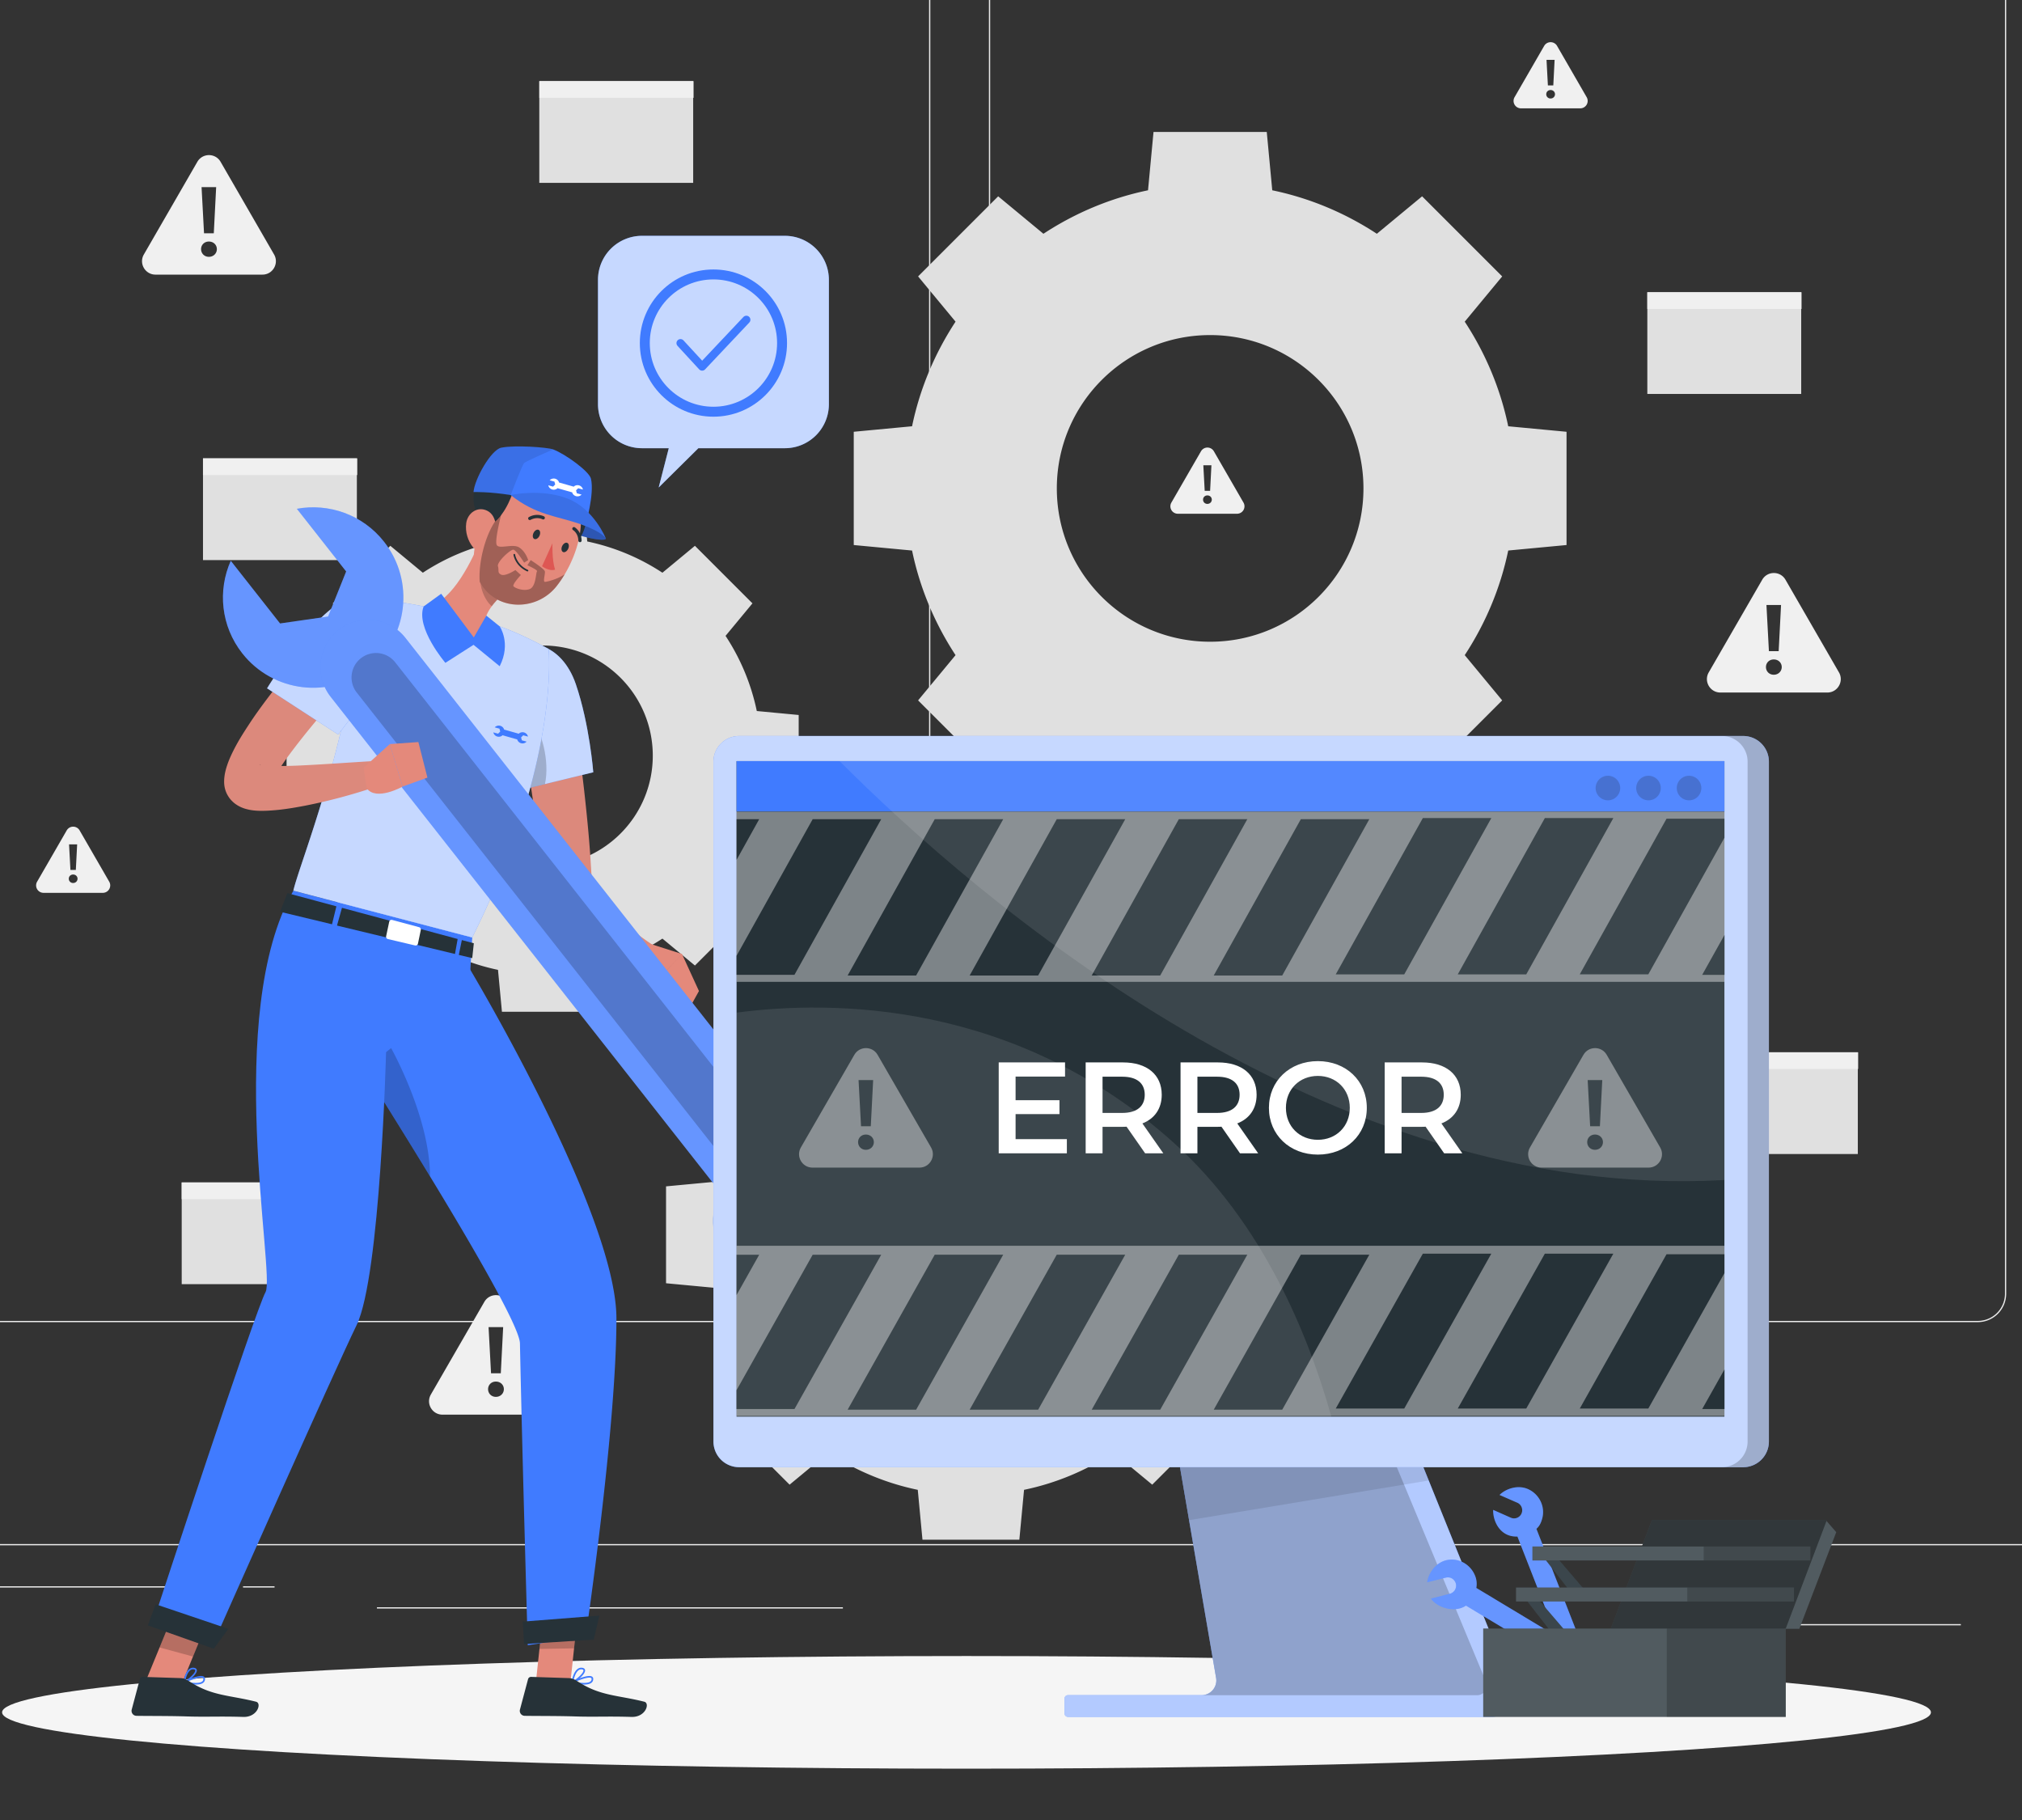 <svg xmlns="http://www.w3.org/2000/svg" xmlns:xlink="http://www.w3.org/1999/xlink" xml:space="preserve" width="500" height="450" viewBox="0 0 500 450">
  <rect x="0" y="0" width="500" height="450" fill="#333333" stroke="none"/>
  <defs>
    <path id="a" fill="#263238" fill-rule="nonzero" stroke="none" stroke-dasharray="none" stroke-dashoffset="0" stroke-linecap="butt" stroke-linejoin="miter" stroke-miterlimit="4" stroke-width="1" d="M-1.87 15.71h-13.77L1.87-15.71h13.77z" opacity="1" vector-effect="non-scaling-stroke"/>
    <path id="b" fill="#263238" fill-rule="nonzero" stroke="none" stroke-dasharray="none" stroke-dashoffset="0" stroke-linecap="butt" stroke-linejoin="miter" stroke-miterlimit="4" stroke-width="1" d="M-1.87 15.58h-13.77L1.87-15.58h13.77z" opacity="1" vector-effect="non-scaling-stroke"/>
    <path id="c" fill="#263238" fill-rule="nonzero" stroke="none" stroke-dasharray="none" stroke-dashoffset="0" stroke-linecap="butt" stroke-linejoin="miter" stroke-miterlimit="4" stroke-width="1" d="M-1.87 15.57h-13.77L1.87-15.57h13.77z" opacity="1" vector-effect="non-scaling-stroke"/>
    <path id="d" fill="#263238" fill-rule="nonzero" stroke="none" stroke-dasharray="none" stroke-dashoffset="0" stroke-linecap="butt" stroke-linejoin="miter" stroke-miterlimit="4" stroke-width="1" d="M-5.53-5.23 2.61 5.23l2.92-.44-8.59-10.02z" opacity="1" vector-effect="non-scaling-stroke"/>
    <path id="e" fill="#fff" fill-rule="nonzero" stroke="none" stroke-dasharray="none" stroke-dashoffset="0" stroke-linecap="butt" stroke-linejoin="miter" stroke-miterlimit="4" stroke-width="1" d="M-5.53-5.23 2.61 5.23l2.92-.44-8.59-10.02z" opacity=".1" vector-effect="non-scaling-stroke"/>
  </defs>
  <rect width="100%" height="100%" fill="transparent"/>
  <rect width="500" height=".25" x="-250" y="-.125" fill="#ebebeb" stroke="none" rx="0" ry="0" transform="matrix(1.23 0 0 1.23 239 381.922)" vector-effect="non-scaling-stroke"/>
  <rect width="33.122" height=".25" x="-16.561" y="-.125" fill="#ebebeb" stroke="none" rx="0" ry="0" transform="matrix(1.23 0 0 1.23 464.508 401.713)" vector-effect="non-scaling-stroke"/>
  <rect width="8.693" height=".25" x="-4.346" y="-.125" fill="#ebebeb" stroke="none" rx="0" ry="0" transform="matrix(1.23 0 0 1.23 333.55 405.058)" vector-effect="non-scaling-stroke"/>
  <rect width="19.192" height=".25" x="-9.596" y="-.125" fill="#ebebeb" stroke="none" rx="0" ry="0" transform="matrix(1.23 0 0 1.23 431.101 390.298)" vector-effect="non-scaling-stroke"/>
  <rect width="43.193" height=".25" x="-21.596" y="-.125" fill="#ebebeb" stroke="none" rx="0" ry="0" transform="matrix(1.23 0 0 1.23 22.594 392.365)" vector-effect="non-scaling-stroke"/>
  <rect width="6.333" height=".25" x="-3.167" y="-.125" fill="#ebebeb" stroke="none" rx="0" ry="0" transform="matrix(1.23 0 0 1.23 63.996 392.365)" vector-effect="non-scaling-stroke"/>
  <rect width="93.676" height=".25" x="-46.838" y="-.125" fill="#ebebeb" stroke="none" rx="0" ry="0" transform="matrix(1.23 0 0 1.23 150.821 397.555)" vector-effect="non-scaling-stroke"/>
  <path fill="#ebebeb" stroke="none" d="M223.027 326.904H-14.485a7.03 7.03 0 0 1-7.02-7.02V-13.979a7.03 7.03 0 0 1 7.02-7.02h237.512a7.03 7.03 0 0 1 7.02 7.02v333.861a7.03 7.03 0 0 1-7.02 7.021zM-14.485-20.69a6.72 6.72 0 0 0-6.713 6.713v333.862a6.72 6.72 0 0 0 6.713 6.713h237.512a6.72 6.72 0 0 0 6.712-6.713V-13.978a6.72 6.72 0 0 0-6.712-6.713H-14.485zm503.556 347.594h-237.51a7.028 7.028 0 0 1-7.02-7.02V-13.979a7.03 7.03 0 0 1 7.02-7.02h237.51a7.028 7.028 0 0 1 7.021 7.02v333.861a7.028 7.028 0 0 1-7.02 7.021zM251.561-20.69a6.72 6.72 0 0 0-6.712 6.713v333.862a6.72 6.72 0 0 0 6.712 6.713h237.51a6.72 6.72 0 0 0 6.714-6.713V-13.978a6.72 6.72 0 0 0-6.714-6.713h-237.51z" vector-effect="non-scaling-stroke"/>
  <path fill="#e0e0e0" stroke="none" d="M211.116 106.759v28.002l14.42 1.36c1.945 9.385 5.666 18.112 10.753 25.865l-9.262 11.187 19.802 19.803 11.188-9.263c7.751 5.088 16.48 8.809 25.866 10.755l1.358 14.419h28.003l1.36-14.42c9.385-1.948 18.115-5.666 25.865-10.754l11.188 9.263 19.803-19.803-9.262-11.188c5.087-7.752 8.807-16.479 10.754-25.865l14.42-1.359v-28.002l-14.42-1.36c-1.947-9.387-5.667-18.115-10.754-25.866l9.262-11.188-19.803-19.803-11.188 9.26c-7.75-5.084-16.48-8.805-25.866-10.752l-1.359-14.42h-28.003l-1.358 14.42c-9.386 1.946-18.115 5.666-25.866 10.752l-11.188-9.26-19.802 19.803 9.262 11.187c-5.087 7.751-8.808 16.48-10.754 25.866l-14.42 1.36zm88.127-23.91c20.938 0 37.911 16.973 37.911 37.91 0 20.938-16.973 37.91-37.911 37.91-20.937 0-37.911-16.973-37.911-37.91.001-20.937 16.974-37.91 37.91-37.91zM163.804 232.072l8.038 6.657 14.227-14.228-6.654-8.039a53.749 53.749 0 0 0 7.726-18.585l10.36-.975v-20.12l-10.36-.977a53.725 53.725 0 0 0-7.727-18.584l6.654-8.04-14.227-14.228-8.038 6.654a53.842 53.842 0 0 0-18.587-7.727l-.975-10.36-20.122.002-.974 10.358c-6.745 1.399-13.017 4.074-18.586 7.727l-8.039-6.654-14.227 14.228 6.656 8.04a53.731 53.731 0 0 0-7.728 18.584l-10.358.976v20.12l10.358.976a53.763 53.763 0 0 0 7.728 18.586l-6.656 8.038 14.227 14.228 8.039-6.657a53.776 53.776 0 0 0 18.586 7.729l.974 10.359h20.122l.975-10.362c6.747-1.397 13.017-4.071 18.588-7.726zm-56.86-45.232c0-15.042 12.194-27.237 27.238-27.237 15.042 0 27.238 12.195 27.238 27.237 0 15.043-12.195 27.239-27.238 27.239-15.044 0-27.238-12.196-27.238-27.239zm146.282 181.524c8.03-1.664 15.496-4.849 22.128-9.2l9.57 7.923 16.939-16.938-7.924-9.573c4.352-6.629 7.535-14.095 9.2-22.126l12.334-1.16v-23.956l-12.335-1.161c-1.664-8.031-4.848-15.496-9.199-22.127l7.924-9.57-16.94-16.938-9.57 7.922c-6.631-4.35-14.096-7.534-22.127-9.2l-1.16-12.334h-23.958l-1.16 12.335c-8.03 1.665-15.495 4.848-22.126 9.199l-9.57-7.922-16.94 16.938 7.921 9.57c-4.35 6.631-7.533 14.096-9.198 22.127l-12.334 1.16v23.956l12.334 1.161c1.665 8.031 4.847 15.497 9.198 22.128l-7.921 9.57 16.94 16.94 9.57-7.923c6.63 4.35 14.096 7.535 22.125 9.199l1.161 12.334h23.957l1.161-12.334zm-45.568-63.054c0-17.908 14.52-32.429 32.43-32.429s32.43 14.52 32.43 32.43-14.52 32.428-32.43 32.428-32.43-14.517-32.43-32.429z" vector-effect="non-scaling-stroke"/>
  <path fill="#f0f0f0" stroke="none" d="M425.409 171.23h26.454c2.556 0 4.152-2.767 2.875-4.981l-13.226-22.91c-1.278-2.213-4.472-2.213-5.75 0l-13.226 22.91c-1.28 2.214.318 4.98 2.873 4.98zm15.007-21.639-.585 11.413h-2.414l-.61-11.413h3.61zm-3.73 15.338c0-1.048.804-1.878 1.926-1.878 1.146 0 1.975.83 1.975 1.878s-.829 1.903-1.975 1.903c-1.122 0-1.926-.855-1.926-1.903zM38.446 67.9H64.9c2.556 0 4.152-2.766 2.875-4.98L54.55 40.01c-1.278-2.212-4.472-2.212-5.75 0L35.572 62.922c-1.278 2.212.318 4.979 2.874 4.979zm15.006-21.638-.585 11.414h-2.414l-.61-11.414h3.609zm-3.73 15.339c0-1.048.805-1.879 1.927-1.879 1.146 0 1.975.83 1.975 1.879 0 1.048-.829 1.901-1.975 1.901-1.123 0-1.926-.853-1.926-1.901zm59.694 288.176h26.453c2.556 0 4.153-2.766 2.876-4.98l-13.226-22.91c-1.278-2.213-4.472-2.213-5.75 0l-13.226 22.91c-1.28 2.214.317 4.98 2.873 4.98zm15.006-21.64-.586 11.414h-2.413l-.61-11.413h3.609zm-3.73 15.339c0-1.048.804-1.878 1.925-1.878 1.147 0 1.976.83 1.976 1.878s-.83 1.903-1.976 1.903c-1.121 0-1.926-.854-1.926-1.903zm236.398-26.847h26.453c2.556 0 4.153-2.766 2.876-4.98l-13.226-22.91c-1.278-2.213-4.472-2.213-5.75 0l-13.226 22.91c-1.28 2.214.318 4.98 2.873 4.98zm15.007-21.638-.585 11.413h-2.414l-.61-11.413h3.61zm-3.73 15.338c0-1.048.804-1.878 1.924-1.878 1.147 0 1.976.83 1.976 1.878s-.83 1.903-1.976 1.903c-1.121-.002-1.925-.855-1.925-1.903zm7.745-283.539h14.65a1.839 1.839 0 0 0 1.592-2.759l-7.325-12.686a1.839 1.839 0 0 0-3.184 0l-7.325 12.686a1.839 1.839 0 0 0 1.592 2.758zm8.31-11.984-.324 6.32h-1.337l-.338-6.32h1.999zm-2.066 8.494c0-.581.446-1.041 1.067-1.041.635 0 1.093.46 1.093 1.04s-.458 1.053-1.093 1.053a1.04 1.04 0 0 1-1.067-1.052zM10.767 220.758h14.65A1.839 1.839 0 0 0 27.01 218l-7.325-12.686a1.839 1.839 0 0 0-3.185 0L9.176 218a1.838 1.838 0 0 0 1.591 2.758zm8.31-11.983-.324 6.32h-1.337l-.339-6.32h2zm-2.065 8.494c0-.58.445-1.04 1.066-1.04.635 0 1.094.46 1.094 1.04s-.459 1.053-1.094 1.053a1.04 1.04 0 0 1-1.066-1.053zm274.238-90.245h14.648a1.839 1.839 0 0 0 1.593-2.757l-7.324-12.687a1.838 1.838 0 0 0-3.185 0l-7.324 12.687a1.838 1.838 0 0 0 1.591 2.757zm8.31-11.982-.326 6.32h-1.337l-.338-6.32h2zm-2.067 8.493c0-.58.445-1.04 1.066-1.04.635 0 1.094.46 1.094 1.04s-.46 1.053-1.094 1.053a1.04 1.04 0 0 1-1.066-1.053z" vector-effect="non-scaling-stroke"/>
  <rect width="30.937" height="20.448" x="-15.469" y="-10.224" fill="#e0e0e0" stroke="none" rx="0" ry="0" transform="matrix(1.23 0 0 1.23 152.383 32.639)" vector-effect="non-scaling-stroke"/>
  <rect width="31.004" height="3.356" x="-15.502" y="-1.678" fill="#f0f0f0" stroke="none" rx="0" ry="0" transform="matrix(1.23 0 0 1.23 152.433 22.123)" vector-effect="non-scaling-stroke"/>
  <rect width="30.937" height="20.448" x="-15.469" y="-10.224" fill="#e0e0e0" stroke="none" rx="0" ry="0" transform="matrix(1.23 0 0 1.23 69.223 125.91)" vector-effect="non-scaling-stroke"/>
  <rect width="31.004" height="3.356" x="-15.502" y="-1.678" fill="#f0f0f0" stroke="none" rx="0" ry="0" transform="matrix(1.23 0 0 1.23 69.26 115.393)" vector-effect="non-scaling-stroke"/>
  <rect width="30.937" height="20.448" x="-15.469" y="-10.224" fill="#e0e0e0" stroke="none" rx="0" ry="0" transform="matrix(1.23 0 0 1.23 63.959 304.936)" vector-effect="non-scaling-stroke"/>
  <rect width="31.004" height="3.356" x="-15.502" y="-1.678" fill="#f0f0f0" stroke="none" rx="0" ry="0" transform="matrix(1.23 0 0 1.23 63.996 294.432)" vector-effect="non-scaling-stroke"/>
  <rect width="30.937" height="20.448" x="-15.469" y="-10.224" fill="#e0e0e0" stroke="none" rx="0" ry="0" transform="matrix(1.23 0 0 1.23 356.97 240.115)" vector-effect="non-scaling-stroke"/>
  <rect width="31.004" height="3.356" x="-15.502" y="-1.678" fill="#f0f0f0" stroke="none" rx="0" ry="0" transform="matrix(1.23 0 0 1.23 357.006 229.611)" vector-effect="non-scaling-stroke"/>
  <rect width="30.937" height="20.448" x="-15.469" y="-10.224" fill="#e0e0e0" stroke="none" rx="0" ry="0" transform="matrix(1.23 0 0 1.23 440.376 272.76)" vector-effect="non-scaling-stroke"/>
  <rect width="31.004" height="3.356" x="-15.502" y="-1.678" fill="#f0f0f0" stroke="none" rx="0" ry="0" transform="matrix(1.23 0 0 1.23 440.413 262.243)" vector-effect="non-scaling-stroke"/>
  <rect width="30.937" height="20.448" x="-15.469" y="-10.224" fill="#e0e0e0" stroke="none" rx="0" ry="0" transform="matrix(1.23 0 0 1.23 426.378 84.828)" vector-effect="non-scaling-stroke"/>
  <rect width="31.004" height="3.356" x="-15.502" y="-1.678" fill="#f0f0f0" stroke="none" rx="0" ry="0" transform="matrix(1.23 0 0 1.23 426.415 74.324)" vector-effect="non-scaling-stroke"/>
  <ellipse fill="#f5f5f5" stroke="none" rx="193.889" ry="11.323" transform="matrix(1.23 0 0 1.23 239 423.385)" vector-effect="non-scaling-stroke"/>
  <path fill="#407bff" stroke="none" d="M194.087 58.308H158.75a10.88 10.88 0 0 0-10.88 10.88v30.753a10.882 10.882 0 0 0 10.88 10.88h6.625l-2.495 9.71 9.813-9.71h21.394a10.88 10.88 0 0 0 10.88-10.88V69.188a10.883 10.883 0 0 0-10.881-10.88z" vector-effect="non-scaling-stroke"/>
  <path fill="#fff" stroke="none" d="M194.087 58.308H158.75a10.88 10.88 0 0 0-10.88 10.88v30.753a10.882 10.882 0 0 0 10.88 10.88h6.625l-2.495 9.71 9.813-9.71h21.394a10.88 10.88 0 0 0 10.88-10.88V69.188a10.883 10.883 0 0 0-10.881-10.88z" opacity=".7" vector-effect="non-scaling-stroke"/>
  <circle r="13.797" fill="none" stroke="#407bff" stroke-miterlimit="10" stroke-width="2" transform="matrix(1.23 0 0 1.23 176.418 84.828)" vector-effect="non-scaling-stroke"/>
  <path fill="none" stroke="#407bff" stroke-linecap="round" stroke-linejoin="round" stroke-miterlimit="10" stroke-width="2" d="m168.275 84.84 5.35 5.806 10.935-11.587" vector-effect="non-scaling-stroke"/>
  <path fill="#e4897b" stroke="none" d="m132.371 417.285 8.561-.148 2.116-19.778-8.561.147z" vector-effect="non-scaling-stroke"/>
  <path stroke="none" d="m143.035 397.37-1.082 10.185-8.573.148 1.095-10.197z" opacity=".2" vector-effect="non-scaling-stroke"/>
  <path fill="#407bff" stroke="none" d="M152.429 325.982c.023 27.097-7.605 78.59-7.605 78.59l-14.321 2.222s-1.392-48.04-1.931-74.635c-.083-3.92-10.998-22.827-22.242-41.301a1908.415 1908.415 0 0 0-16.217-26.138c-4.867-7.71-8.19-12.87-8.19-12.87l33.988-12.719c.002 0 36.495 60.794 36.518 86.85z" vector-effect="non-scaling-stroke"/>
  <path fill="#263238" stroke="none" d="m146.824 405.403-17.245 1.094-.307-5.547 18.942-1.488z" vector-effect="non-scaling-stroke"/>
  <path fill="#407bff" stroke="none" d="M141.34 415.94a.204.204 0 0 1 .116-.204c.397-.187 3.904-1.822 4.924-1.202a.636.636 0 0 1 .312.548c.014.403-.128.73-.42.969-.972.797-3.411.382-4.778.064l-.026-.009a.197.197 0 0 1-.128-.166zm.843-.09c1.876.374 3.288.337 3.833-.11a.74.74 0 0 0 .27-.64c-.003-.106-.04-.17-.119-.22a.396.396 0 0 0-.073-.034c-.634-.244-2.528.404-3.911 1.004z" vector-effect="non-scaling-stroke"/>
  <path fill="#407bff" stroke="none" d="M141.418 416.091a.2.2 0 0 1-.076-.185c.013-.097.338-2.384 1.463-3.239a1.5 1.5 0 0 1 1.138-.31c.555.076.704.36.732.588.117.968-2.005 2.743-3.057 3.171a.204.204 0 0 1-.15.001.132.132 0 0 1-.05-.025zm2.467-3.333a1.09 1.09 0 0 0-.836.23c-.738.561-1.1 1.923-1.237 2.59 1.08-.597 2.53-2 2.46-2.58-.005-.036-.016-.128-.181-.19a.824.824 0 0 0-.206-.05z" vector-effect="non-scaling-stroke"/>
  <path fill="#263238" stroke="none" d="m140.675 414.916-9.343-.302a.755.755 0 0 0-.753.559l-2.002 7.515a1.23 1.23 0 0 0 1.168 1.555c3.373.051 8.252.012 12.488.149 4.954.16 8.105-.067 13.914.12 3.513.113 4.634-3.39 3.176-3.758-6.633-1.672-10.976-1.372-16.614-5.108-.613-.407-1.296-.707-2.034-.73z" vector-effect="non-scaling-stroke"/>
  <path stroke="none" d="M106.331 290.858a1908.415 1908.415 0 0 0-16.216-26.138c2.854-3.744 6.26-6.201 6.26-6.201s9.92 17.316 9.956 32.339z" opacity=".2" vector-effect="non-scaling-stroke"/>
  <path fill="#e4897b" stroke="none" d="m35.804 416.251 8.266 2.239 7.552-18.4-8.266-2.24z" vector-effect="non-scaling-stroke"/>
  <path stroke="none" d="m51.61 400.102-3.887 9.483-8.266-2.251 3.887-9.483z" opacity=".2" vector-effect="non-scaling-stroke"/>
  <path fill="#407bff" stroke="none" d="m116.776 231.796-.694 11.893-20.614 16.453s-1.414 55.349-7.277 67.473-34.078 75.648-34.078 75.648l-15.43-4.721s24.514-74.666 26.983-79.077c2.469-4.41-10.514-68.799 6.878-99.239l44.232 11.57z" vector-effect="non-scaling-stroke"/>
  <path fill="#dc897c" stroke="none" d="M142.2 178.729a401.906 401.906 0 0 1 2.244 16.645c.62 5.576 1.185 11.137 1.563 16.828l.228 3.69c.087.85.307 1.74.65 2.655.692 1.824 1.892 3.744 3.43 5.561 1.519 1.837 3.357 3.576 5.33 5.231.998.813 2.008 1.645 3.066 2.42 1.038.76 2.191 1.541 3.17 2.204l-2.515 5.899a40.809 40.809 0 0 1-4.298-1.555c-1.376-.584-2.752-1.198-4.08-1.922-2.673-1.422-5.265-3.115-7.696-5.22-2.414-2.101-4.712-4.634-6.419-7.854-.852-1.599-1.58-3.359-1.985-5.256-.124-.465-.18-.953-.267-1.431l-.175-1.18-.284-2.004-2.49-16.382a707.282 707.282 0 0 1-2.292-16.503l12.82-1.826z" vector-effect="non-scaling-stroke"/>
  <path fill="#407bff" stroke="none" d="M124.307 163.537c-4.792 6.64 3.425 32.031 3.425 32.031l18.974-4.62s-.912-11.832-4.313-21.781c-3.49-10.214-12.827-12.918-18.086-5.63z" vector-effect="non-scaling-stroke"/>
  <path fill="#fff" stroke="none" d="M124.307 163.537c-4.792 6.64 3.425 32.031 3.425 32.031l18.974-4.62s-.912-11.832-4.313-21.781c-3.49-10.214-12.827-12.918-18.086-5.63z" opacity=".7" vector-effect="non-scaling-stroke"/>
  <path stroke="none" d="M130.755 177.116c3.308 3.149 5.203 11.262 4.002 16.742l-7.028 1.71s-3.158-9.752-4.415-18.748c1.843-1.474 3.653-3.31 7.441.296z" opacity=".2" vector-effect="non-scaling-stroke"/>
  <path fill="#407bff" stroke="none" d="M89.437 147.934c-.61 9.754-2.177 19.37-4.103 28.267-1.414 6.508-3.032 12.628-4.633 18.134-3.746 12.905-7.394 22.477-8.157 25.879 6.482 1.699 30.91 8.09 44.232 11.57 21.872-43.896 18.88-71.323 18.88-71.323s-4.45-2.564-9.895-4.76a51.854 51.854 0 0 0-2.201-.84c-4.856-1.753-13.084-3.713-18.806-4.92a88.594 88.594 0 0 0-3.63-.68 122.193 122.193 0 0 0-11.687-1.327z" vector-effect="non-scaling-stroke"/>
  <path fill="#fff" stroke="none" d="M89.437 147.934c-.61 9.754-2.177 19.37-4.103 28.267-1.414 6.508-3.032 12.628-4.633 18.134-3.746 12.905-7.394 22.477-8.157 25.879 6.482 1.699 30.91 8.09 44.232 11.57 21.872-43.896 18.88-71.323 18.88-71.323s-4.45-2.564-9.895-4.76a51.854 51.854 0 0 0-2.201-.84c-4.856-1.753-13.084-3.713-18.806-4.92a88.594 88.594 0 0 0-3.63-.68 122.193 122.193 0 0 0-11.687-1.327z" opacity=".7" vector-effect="non-scaling-stroke"/>
  <path fill="#e4897b" stroke="none" d="M120.667 157.763c-2.28-4.049.238-7.543 3.282-10.462l-4.744-14.863c-2.281 5.927-7.333 16.253-13.277 17.485.565 2.593 1.666 5.315 3.666 7.84h11.073z" vector-effect="non-scaling-stroke"/>
  <path stroke="none" d="m121.139 138.488 2.81 8.793c-.86.82-1.672 1.686-2.345 2.602-2.064-1.722-3.626-6.112-2.384-8.618.62-1.25 1.381-2.35 1.919-2.777z" opacity=".2" vector-effect="non-scaling-stroke"/>
  <path fill="#407bff" stroke="none" d="M149.825 133.164c-.231 1.135-10.301-1.275-11.867-3.463-1.566-2.188 3.526-3.395 6.699-1.754 3.172 1.64 5.168 5.217 5.168 5.217z" vector-effect="non-scaling-stroke"/>
  <path stroke="none" d="M149.825 133.164c-.231 1.135-10.301-1.275-11.867-3.463-1.566-2.188 3.526-3.395 6.699-1.754 3.172 1.64 5.168 5.217 5.168 5.217z" opacity=".3" vector-effect="non-scaling-stroke"/>
  <path fill="#263238" stroke="none" d="M145.123 127.474c-.036 3.447-2.67 9.694-6.356 6.181-3.686-3.511 6.417-12.105 6.356-6.18z" vector-effect="non-scaling-stroke"/>
  <path fill="#e4897b" stroke="none" d="M139.64 141.997a25.616 25.616 0 0 1-2.024 2.96c-5.077 6.39-15.21 6.073-18.989-1.099a10.103 10.103 0 0 1-.666-1.486c-2.06-5.698.163-10.156 3.264-18.03 3.1-7.874 13.362-10.236 19.387-3.849 5.254 5.557 2.879 15.047-.971 21.504z" vector-effect="non-scaling-stroke"/>
  <path fill="#263238" stroke="none" d="M126.952 110.7s-2.208.508-4.668 2.77c-4.572 4.208-7.903 10.514-2.11 16.868 4.194-1.578 6.261-7.375 6.778-9.04v-10.597z" vector-effect="non-scaling-stroke"/>
  <path fill="#e4897b" stroke="none" d="M115.288 129.347c-.308 2.257.465 4.439 1.632 5.902 1.756 2.2 4.301 1.03 5.21-1.484.818-2.264.89-6.134-1.545-7.428-2.398-1.276-4.945.429-5.297 3.01z" vector-effect="non-scaling-stroke"/>
  <path fill="#263238" stroke="none" d="M131.915 131.795c-.292.624-.194 1.28.216 1.468.411.187.98-.169 1.27-.792.291-.624.194-1.28-.217-1.468-.41-.185-.978.169-1.269.792zm7.095 3.225c-.29.623-.193 1.28.217 1.467.411.187.98-.169 1.27-.792.291-.624.194-1.28-.217-1.468-.41-.186-.978.169-1.27.792z" vector-effect="non-scaling-stroke"/>
  <path fill="#de5753" stroke="none" d="M136.61 134.317s-.154 4.13.648 6.532c-1.55.478-3.218-.853-3.218-.853l2.57-5.68z" vector-effect="non-scaling-stroke"/>
  <path fill="#263238" stroke="none" d="M129.564 140.843c.242.152.505.294.793.425a.204.204 0 0 0 .269-.1.2.2 0 0 0-.098-.267c-2.757-1.256-3.15-3.749-3.154-3.775a.203.203 0 0 0-.23-.17.204.204 0 0 0-.172.23c.014.101.354 2.253 2.592 3.657zm1.226-12.319a.406.406 0 0 0 .41.013c1.6-.852 2.918-.157 2.931-.15a.409.409 0 0 0 .553-.161.4.4 0 0 0-.16-.546c-.07-.038-1.722-.91-3.707.149a.403.403 0 0 0-.169.546.422.422 0 0 0 .142.149zm12.409 5.472a.403.403 0 0 0 .226.061.406.406 0 0 0 .399-.412c-.04-2.232-1.621-3.212-1.688-3.267a.408.408 0 0 0-.56.13.402.402 0 0 0 .126.554c.068.038 1.276.81 1.309 2.602a.405.405 0 0 0 .188.332z" vector-effect="non-scaling-stroke"/>
  <path fill="#407bff" stroke="none" d="M144.813 129.7c-5.663-4.387-12.882-6.388-18.534-7.3-5.277-.854-9.184-.75-9.184-.75.246-3.17 4.305-10.424 6.856-10.952 3.392-.702 11.466-.093 12.835.421 2.971 1.112 8.891 5.406 9.337 7.208.923 3.78-1.31 11.374-1.31 11.374z" vector-effect="non-scaling-stroke"/>
  <path fill="#407bff" stroke="none" d="M126.275 122.398s7.505-1.676 14.062.87 9.488 9.896 9.488 9.896-.583-1.509-6.001-3.464c-6.01-2.169-11.11-2.2-17.549-7.302z" vector-effect="non-scaling-stroke"/>
  <path stroke="none" d="M136.786 111.122s-6.705 2.89-7.172 3.358c-.468.456-3.335 7.92-3.335 7.92-5.277-.853-9.184-.748-9.184-.748.246-3.171 4.305-10.425 6.856-10.952 3.393-.703 11.466-.094 12.835.422z" opacity=".1" vector-effect="non-scaling-stroke"/>
  <path stroke="none" d="M126.275 122.398s7.505-1.676 14.062.87 9.488 9.896 9.488 9.896-.583-1.509-6.001-3.464c-6.01-2.169-11.11-2.2-17.549-7.302z" opacity=".1" vector-effect="non-scaling-stroke"/>
  <path stroke="none" d="M139.64 141.997a25.616 25.616 0 0 1-2.024 2.96c-5.077 6.39-15.21 6.073-18.989-1.099-.35-4.224 1.112-11.127 4.014-15.268l1.31-1.405s-1.626 6.26-1.147 7.5c.48 1.228 3.955-.35 5.57.666 1.626 1.03 2.235 3.136 2.235 3.136l-.995.632s-1.955-3.124-2.668-3.206c-.726-.07-4.118 3.019-3.814 4.095.316 1.076-.21 1.615.819 2.083 1.03.467 3.498-1.147 3.498-1.147l1.357 1.229s-2.165 2.305-1.837 2.772c.327.457 2.492 1.31 4.037.69 1.545-.62 1.486-4 1.779-4.351.303-.35-2.376-1.51-2.376-1.51l.82-1.286s3.38 2.152 3.51 2.796c.117.655-.55 2.585.023 2.585.421 0 3.053-.62 4.879-1.872z" opacity=".3" vector-effect="non-scaling-stroke"/>
  <path fill="#fff" stroke="none" d="m142.634 121.96-.187-.72.53-.52 1.175.323a1.38 1.38 0 0 0-2.304-.699.716.716 0 0 0-.16-.066l-3.253-.923a.702.702 0 0 0-.173-.024 1.379 1.379 0 0 0-2.337-.576l1.176.323.187.72-.53.522-1.175-.324a1.38 1.38 0 0 0 2.304.699.74.74 0 0 0 .16.066l3.253.923a.769.769 0 0 0 .173.025 1.375 1.375 0 0 0 2.336.576l-1.175-.325z" vector-effect="non-scaling-stroke"/>
  <path fill="#e4897b" stroke="none" d="m160.353 233.232 8.296 2.642-6.613 7.038s-7.259-2.804-5.658-6.483l3.975-3.197zm12.485 11.803-2.484 4.478-8.315-6.593 6.605-7.036z" vector-effect="non-scaling-stroke"/>
  <path fill="#dc897c" stroke="none" d="M88.887 165.656c-3.797 4.35-7.675 8.851-11.353 13.323a194.242 194.242 0 0 0-5.35 6.75c-1.684 2.225-3.309 4.586-4.404 6.578-.262.48-.473.938-.584 1.209-.047.113-.084.217-.076.108a.38.38 0 0 1-.001-.11l-.026-.56a5.11 5.11 0 0 0-.465-1.682 5.546 5.546 0 0 0-.395-.689c-.143-.209-.33-.42-.433-.537a3.749 3.749 0 0 0-.406-.385c-.143-.115-.202-.165-.314-.243a4.145 4.145 0 0 0-.48-.28 2.804 2.804 0 0 0-.274-.112c-.092-.026-.103-.03-.131-.034-.096-.013.001.042.18.078.339.091.918.171 1.51.222 1.21.102 2.587.12 3.979.097a101.217 101.217 0 0 0 4.275-.116c5.78-.268 11.743-.71 17.655-1.061l1.276 6.285c-5.818 1.955-11.645 3.54-17.73 4.732-3.07.58-6.1 1.1-9.622 1.237-.903.024-1.82.04-2.962-.082a11.691 11.691 0 0 1-2.008-.389c-.206-.061-.398-.115-.66-.219-.25-.097-.464-.176-.786-.34a6.91 6.91 0 0 1-.96-.569c-.185-.134-.328-.23-.537-.41a8.437 8.437 0 0 1-.605-.581 5.985 5.985 0 0 1-.604-.758 6.588 6.588 0 0 1-1.14-3.15 7.337 7.337 0 0 1-.033-.567v-.188l.01-.363c.008-.254.028-.47.051-.668.091-.852.247-1.474.407-2.077a22.207 22.207 0 0 1 1.08-2.948c1.52-3.39 3.256-6.004 5.002-8.667 1.75-2.627 3.608-5.1 5.472-7.546a210.863 210.863 0 0 1 11.867-14.002l9.575 8.714z" vector-effect="non-scaling-stroke"/>
  <path fill="#407bff" stroke="none" d="M86.82 148.038c-8.088 1.282-20.78 22.153-20.78 22.153l17.563 11.413s7.027-8.591 11.894-17.993c5.304-10.241 1.122-17.127-8.676-15.573z" vector-effect="non-scaling-stroke"/>
  <path fill="#fff" stroke="none" d="M86.82 148.038c-8.088 1.282-20.78 22.153-20.78 22.153l17.563 11.413s7.027-8.591 11.894-17.993c5.304-10.241 1.122-17.127-8.676-15.573z" opacity=".7" vector-effect="non-scaling-stroke"/>
  <path fill="#407bff" stroke="none" d="m104.755 149.951 4.339-3.142 8.068 10.8 3.105-5.4 3.295 2.664s2.895 4.162 0 9.852l-6.466-5.291-6.957 4.455c-.001 0-7.407-8.636-5.384-13.938zm-9.785-16.004c7.623 9.69 5.949 23.708-3.742 31.332-9.683 7.617-23.701 5.943-31.323-3.748-5.298-6.735-6.101-15.561-2.842-22.873l12.188 15.494 11.879-1.711 4.467-11.147-12.188-15.495c7.874-1.445 16.264 1.413 21.56 8.148zm86.161 181.703c-7.624-9.69-5.95-23.707 3.742-31.33 9.682-7.618 23.7-5.944 31.323 3.747 5.297 6.734 6.1 15.56 2.841 22.873l-12.188-15.494-11.878 1.71-4.467 11.148 12.188 15.494c-7.875 1.446-16.265-1.413-21.561-8.147z" vector-effect="non-scaling-stroke"/>
  <path fill="#fff" stroke="none" d="M94.97 133.947c7.623 9.69 5.949 23.708-3.742 31.332-9.683 7.617-23.701 5.943-31.323-3.748-5.298-6.735-6.101-15.561-2.842-22.873l12.188 15.494 11.879-1.711 4.467-11.147-12.188-15.495c7.874-1.445 16.264 1.413 21.56 8.148zm86.161 181.703c-7.624-9.69-5.95-23.707 3.742-31.33 9.682-7.618 23.7-5.944 31.323 3.747 5.297 6.734 6.1 15.56 2.841 22.873l-12.188-15.494-11.878 1.71-4.467 11.148 12.188 15.494c-7.875 1.446-16.265-1.413-21.561-8.147z" opacity=".2" vector-effect="non-scaling-stroke"/>
  <path fill="#407bff" stroke="none" d="M192.373 293.863c-5.11 4.02-12.51 3.135-16.53-1.974l-94.089-119.61c-4.02-5.11-3.135-12.51 1.974-16.53 5.11-4.02 12.51-3.136 16.53 1.974l94.09 119.61c4.019 5.11 3.135 12.51-1.975 16.53z" vector-effect="non-scaling-stroke"/>
  <path fill="#fff" stroke="none" d="M192.373 293.863c-5.11 4.02-12.51 3.135-16.53-1.974l-94.089-119.61c-4.02-5.11-3.135-12.51 1.974-16.53 5.11-4.02 12.51-3.136 16.53 1.974l94.09 119.61c4.019 5.11 3.135 12.51-1.975 16.53z" opacity=".2" vector-effect="non-scaling-stroke"/>
  <path stroke="none" d="M186.862 286.857a6.047 6.047 0 0 1-8.492-1.014L88.225 171.246a6.047 6.047 0 1 1 9.506-7.478l90.144 114.597a6.047 6.047 0 0 1-1.013 8.492z" opacity=".2" vector-effect="non-scaling-stroke"/>
  <path fill="#e4897b" stroke="none" d="m89.936 189.785 6.44-5.793 3.189 10.485s-6.567 3.702-8.902.404l-.727-5.096z" vector-effect="non-scaling-stroke"/>
  <path fill="#e4897b" stroke="none" d="m103.454 183.474 2.239 8.794-6.126 2.202-3.198-10.492z" vector-effect="non-scaling-stroke"/>
  <path fill="#263238" stroke="none" d="m52.852 407.654-16.285-5.769 1.906-5.228 17.995 6.077z" vector-effect="non-scaling-stroke"/>
  <path fill="#407bff" stroke="none" d="M45.339 415.94a.204.204 0 0 1 .117-.204c.397-.187 3.904-1.822 4.923-1.202a.636.636 0 0 1 .313.548c.013.403-.128.73-.42.969-.972.797-3.412.382-4.778.064a.212.212 0 0 1-.026-.009.198.198 0 0 1-.129-.166zm.843-.09c1.875.374 3.287.337 3.833-.11a.74.74 0 0 0 .271-.64c-.004-.106-.04-.17-.12-.22a.396.396 0 0 0-.072-.034c-.636-.244-2.529.404-3.912 1.004z" vector-effect="non-scaling-stroke"/>
  <path fill="#407bff" stroke="none" d="M45.416 416.091a.2.2 0 0 1-.076-.185c.014-.097.338-2.384 1.464-3.239a1.5 1.5 0 0 1 1.138-.31c.554.076.703.36.731.588.117.968-2.004 2.743-3.056 3.171a.204.204 0 0 1-.15.001.151.151 0 0 1-.05-.025zm2.47-3.333a1.089 1.089 0 0 0-.837.23c-.738.561-1.1 1.923-1.238 2.59 1.08-.597 2.53-2 2.46-2.58-.005-.036-.014-.128-.18-.19a.852.852 0 0 0-.206-.05z" vector-effect="non-scaling-stroke"/>
  <path fill="#263238" stroke="none" d="m44.674 414.916-9.345-.302a.755.755 0 0 0-.753.559l-2.002 7.515a1.23 1.23 0 0 0 1.169 1.555c3.372.051 8.252.012 12.488.149 4.953.16 8.104-.067 13.913.12 3.513.113 4.634-3.39 3.176-3.758-6.633-1.672-10.976-1.372-16.613-5.108-.613-.407-1.295-.707-2.033-.73zm26.394-194.087 12.116 3.26-1.083 4.44-12.841-3.088zm13.493 3.628 28.61 7.713-.664 3.702-29.176-7.023zm32.607 8.77-.393 3.666-3.321-.787.75-3.666z" vector-effect="non-scaling-stroke"/>
  <path fill="#fff" stroke="none" d="m96.247 227.898-.766 3.596a.583.583 0 0 0 .437.69l6.732 1.583a.583.583 0 0 0 .703-.449l.705-3.385a.583.583 0 0 0-.418-.681l-6.67-1.796a.584.584 0 0 0-.723.442z" vector-effect="non-scaling-stroke"/>
  <path fill="#407bff" stroke="none" d="m129.042 183.046-.187-.72.529-.521 1.176.323a1.38 1.38 0 0 0-2.304-.698.716.716 0 0 0-.161-.067l-3.253-.922a.702.702 0 0 0-.173-.025 1.379 1.379 0 0 0-2.337-.576l1.176.324.187.72-.529.521-1.176-.323a1.38 1.38 0 0 0 2.304.698.74.74 0 0 0 .161.067l3.252.922a.769.769 0 0 0 .174.026 1.375 1.375 0 0 0 2.335.576l-1.174-.325zm134.203 236.919v3.708a.83.83 0 0 0 .837.828h104.726c3.872 0 6.512-3.911 5.068-7.494l-33.188-82.193-53.63.367 1.83 10.664 11.83 69.024a3.648 3.648 0 0 1-3.592 4.268h-33.043a.83.83 0 0 0-.838.828z" vector-effect="non-scaling-stroke"/>
  <path fill="#fff" stroke="none" d="M263.245 419.965v3.708a.83.83 0 0 0 .837.828h104.726c3.872 0 6.512-3.911 5.068-7.494l-20.577-50.952-12.61-31.24-53.63.366 1.831 10.664 5.144 30.018 6.685 39.006a3.648 3.648 0 0 1-3.593 4.268h-33.043a.83.83 0 0 0-.838.828z" opacity=".6" vector-effect="non-scaling-stroke"/>
  <path stroke="none" d="M297.126 419.148h68.138a2.39 2.39 0 0 0 2.207-3.309l-29.096-69.983H288.89l11.83 69.024a3.647 3.647 0 0 1-3.593 4.268z" opacity=".2" vector-effect="non-scaling-stroke"/>
  <path stroke="none" d="m287.056 335.182 1.833 10.664 5.141 30.024 59.274-9.815-12.62-31.242z" opacity=".1" vector-effect="non-scaling-stroke"/>
  <path fill="#407bff" stroke="none" d="M182.772 181.975h248.285a6.354 6.354 0 0 1 6.354 6.354v168.085a6.354 6.354 0 0 1-6.354 6.355H182.773a6.354 6.354 0 0 1-6.354-6.355V188.327a6.352 6.352 0 0 1 6.353-6.352z" vector-effect="non-scaling-stroke"/>
  <path fill="#fff" stroke="none" d="M182.772 181.975h248.285a6.354 6.354 0 0 1 6.354 6.354v168.085a6.354 6.354 0 0 1-6.354 6.355H182.773a6.354 6.354 0 0 1-6.354-6.355V188.327a6.352 6.352 0 0 1 6.353-6.352z" opacity=".7" vector-effect="non-scaling-stroke"/>
  <path stroke="none" d="M425.799 362.764h5.263a6.347 6.347 0 0 0 6.347-6.347V188.33a6.348 6.348 0 0 0-6.347-6.356h-5.263a6.349 6.349 0 0 1 6.347 6.356v168.086a6.347 6.347 0 0 1-6.347 6.347z" opacity=".2" vector-effect="non-scaling-stroke"/>
  <rect width="198.598" height="131.775" x="-99.299" y="-65.888" fill="#263238" stroke="none" rx="0" ry="0" transform="matrix(1.23 0 0 1.23 304.276 269.23)" vector-effect="non-scaling-stroke"/>
  <rect width="198.601" height="10.111" x="-99.3" y="-5.056" fill="#407bff" stroke="none" rx="0" ry="0" transform="matrix(1.23 0 0 1.23 304.276 194.409)" vector-effect="non-scaling-stroke"/>
  <path stroke="none" d="M420.703 194.845a3.038 3.038 0 1 1-6.076 0 3.038 3.038 0 0 1 6.076 0zm-10.028 0a3.038 3.038 0 1 1-6.076 0 3.038 3.038 0 0 1 6.076 0zm-10.03 0a3.038 3.038 0 1 1-6.076 0 3.038 3.038 0 0 1 6.076 0z" opacity=".2" vector-effect="non-scaling-stroke"/>
  <rect width="198.597" height="34.206" x="-99.299" y="-17.103" fill="#fff" stroke="none" opacity=".4" rx="0" ry="0" transform="matrix(1.23 0 0 1.23 304.276 221.727)" vector-effect="non-scaling-stroke"/>
  <path fill="#263238" stroke="none" d="m187.734 202.551-5.585 10.037v-10.037zm30.171 0-21.45 38.475h-14.318v-4.711l18.82-33.764z" vector-effect="non-scaling-stroke"/>
  <use xlink:href="#a" transform="matrix(1.23 0 0 1.23 228.84 221.875)" vector-effect="non-scaling-stroke"/>
  <use xlink:href="#a" transform="matrix(1.23 0 0 1.23 259.012 221.875)" vector-effect="non-scaling-stroke"/>
  <use xlink:href="#a" transform="matrix(1.23 0 0 1.23 289.196 221.875)" vector-effect="non-scaling-stroke"/>
  <use xlink:href="#a" transform="matrix(1.23 0 0 1.23 319.368 221.875)" vector-effect="non-scaling-stroke"/>
  <use xlink:href="#a" transform="matrix(1.23 0 0 1.23 349.54 221.592)" vector-effect="non-scaling-stroke"/>
  <use xlink:href="#a" transform="matrix(1.23 0 0 1.23 379.712 221.592)" vector-effect="non-scaling-stroke"/>
  <path fill="#263238" stroke="none" d="M426.415 202.428v4.711l-18.819 33.764h-16.95l21.452-38.475zm.012 28.745v9.865h-5.51z" vector-effect="non-scaling-stroke"/>
  <rect width="198.597" height="34.206" x="-99.299" y="-17.103" fill="#fff" stroke="none" opacity=".4" rx="0" ry="0" transform="matrix(1.23 0 0 1.23 304.276 329.057)" vector-effect="non-scaling-stroke"/>
  <path fill="#263238" stroke="none" d="m187.734 310.238-5.585 9.938v-9.938zm30.171 0-21.45 38.154h-14.318v-4.674l18.82-33.48z" vector-effect="non-scaling-stroke"/>
  <use xlink:href="#b" transform="matrix(1.23 0 0 1.23 228.84 329.389)" vector-effect="non-scaling-stroke"/>
  <use xlink:href="#b" transform="matrix(1.23 0 0 1.23 259.012 329.389)" vector-effect="non-scaling-stroke"/>
  <use xlink:href="#b" transform="matrix(1.23 0 0 1.23 289.196 329.389)" vector-effect="non-scaling-stroke"/>
  <use xlink:href="#b" transform="matrix(1.23 0 0 1.23 319.368 329.389)" vector-effect="non-scaling-stroke"/>
  <use xlink:href="#c" transform="matrix(1.23 0 0 1.23 349.54 329.118)" vector-effect="non-scaling-stroke"/>
  <use xlink:href="#c" transform="matrix(1.23 0 0 1.23 379.712 329.118)" vector-effect="non-scaling-stroke"/>
  <path fill="#263238" stroke="none" d="M426.415 310.115v4.674l-18.819 33.48h-16.95l21.452-38.154zm.012 28.486v9.791h-5.51z" vector-effect="non-scaling-stroke"/>
  <path fill="#fff" stroke="none" d="M263.814 281.657v3.499h-16.852v-22.47h16.402v3.5h-12.23v5.842h10.85v3.434h-10.85v6.195h12.68zm19.352 3.499-4.59-6.581c-.29.032-.579.032-.868.032h-5.072v6.549h-4.173v-22.47h9.245c5.907 0 9.565 3.017 9.565 7.994 0 3.402-1.733 5.906-4.783 7.093l5.169 7.384h-4.493zm-5.65-18.939h-4.88v8.956h4.88c3.66 0 5.554-1.67 5.554-4.495s-1.895-4.46-5.554-4.46zm29.109 18.939-4.59-6.581c-.289.032-.578.032-.867.032h-5.071v6.549h-4.174v-22.47h9.245c5.906 0 9.566 3.017 9.566 7.994 0 3.402-1.733 5.906-4.783 7.093l5.169 7.384h-4.495zm-5.649-18.939h-4.88v8.956h4.88c3.66 0 5.553-1.67 5.553-4.495s-1.894-4.46-5.553-4.46zm12.802 7.703c0-6.644 5.136-11.555 12.102-11.555s12.102 4.88 12.102 11.556c0 6.677-5.135 11.556-12.102 11.556-6.967 0-12.102-4.912-12.102-11.556zm19.997 0c0-4.59-3.37-7.896-7.896-7.896-4.527 0-7.897 3.306-7.897 7.897 0 4.59 3.37 7.896 7.897 7.896 4.526 0 7.896-3.306 7.896-7.896zm23.332 11.236-4.59-6.581c-.29.032-.578.032-.867.032h-5.073v6.549h-4.173v-22.47h9.244c5.907 0 9.566 3.017 9.566 7.994 0 3.402-1.734 5.906-4.782 7.093l5.168 7.384h-4.493zm-5.65-18.939h-4.879v8.956h4.878c3.66 0 5.554-1.67 5.554-4.495s-1.893-4.46-5.554-4.46z" vector-effect="non-scaling-stroke"/>
  <path fill="#fff" stroke="none" d="M381.202 288.695h26.453c2.556 0 4.153-2.766 2.876-4.98l-13.226-22.91c-1.278-2.213-4.473-2.213-5.75 0l-13.227 22.91c-1.279 2.213.319 4.98 2.874 4.98zm15.007-21.639-.586 11.413h-2.413l-.61-11.413h3.609zm-3.73 15.338c0-1.048.804-1.878 1.925-1.878 1.147 0 1.976.83 1.976 1.878s-.83 1.902-1.976 1.902c-1.123.001-1.926-.853-1.926-1.902zm-191.572 6.301h26.454c2.555 0 4.152-2.766 2.875-4.98l-13.226-22.91c-1.278-2.213-4.472-2.213-5.75 0l-13.226 22.91c-1.28 2.213.317 4.98 2.873 4.98zm15.006-21.639-.586 11.413h-2.413l-.61-11.413h3.609zm-3.73 15.338c0-1.048.805-1.878 1.927-1.878 1.146 0 1.975.83 1.975 1.878s-.829 1.902-1.975 1.902c-1.123.001-1.926-.853-1.926-1.902z" opacity=".4" vector-effect="non-scaling-stroke"/>
  <path fill="#fff" stroke="none" d="M207.603 188.182c33.775 33.839 120.523 109.146 218.817 103.577V188.182H207.603zm-25.46 62.193v99.893h147.068c-5.641-20.177-16.914-47.805-38.785-67.55-39.344-35.521-85.001-35.417-108.283-32.343z" opacity=".1" vector-effect="non-scaling-stroke"/>
  <path fill="#407bff" stroke="none" d="m391.515 416.937 4.384 1.918c-1.538 1.54-4.508 2.564-7.015 1.465-2.844-1.245-4.18-4.47-3.359-7.387a5.365 5.365 0 0 1 1.601-2.595l-11.899-30.426c-4.282.181-6.094-3.829-5.993-6.588l4.354 1.93a2.009 2.009 0 0 0 2.655-1.038 2.028 2.028 0 0 0-1.051-2.668l-4.388-1.917c1.538-1.54 4.506-2.562 7.014-1.464 2.844 1.245 4.356 4.4 3.535 7.319-.286 1.013-.623 1.797-1.426 2.526l11.9 30.425c3.339.188 5.917 3.898 5.817 6.657l-4.443-1.895a2.066 2.066 0 0 0-2.7 1.055c-.45 1.026-.012 2.234 1.014 2.683z" vector-effect="non-scaling-stroke"/>
  <path fill="#fff" stroke="none" d="m391.515 416.937 4.384 1.918c-1.538 1.54-4.508 2.564-7.015 1.465-2.844-1.245-4.18-4.47-3.359-7.387a5.365 5.365 0 0 1 1.601-2.595l-11.899-30.426c-4.282.181-6.094-3.829-5.993-6.588l4.354 1.93a2.009 2.009 0 0 0 2.655-1.038 2.028 2.028 0 0 0-1.051-2.668l-4.388-1.917c1.538-1.54 4.506-2.562 7.014-1.464 2.844 1.245 4.356 4.4 3.535 7.319-.286 1.013-.623 1.797-1.426 2.526l11.9 30.425c3.339.188 5.917 3.898 5.817 6.657l-4.443-1.895a2.066 2.066 0 0 0-2.7 1.055c-.45 1.026-.012 2.234 1.014 2.683z" opacity=".2" vector-effect="non-scaling-stroke"/>
  <path fill="#407bff" stroke="none" d="m357.562 390.068-4.643 1.154c.278-2.159 2.007-4.78 4.664-5.441 3.014-.75 6.04.99 7.169 3.803a5.36 5.36 0 0 1 .313 3.033l27.991 16.847c3.283-2.756 7.165-.685 8.769 1.562l-4.627 1.127a2.009 2.009 0 0 0-1.47 2.443 2.03 2.03 0 0 0 2.461 1.472l4.646-1.157c-.278 2.158-2.008 4.778-4.664 5.439-3.014.749-6.137-.83-7.266-3.641-.392-.977-.604-1.803-.412-2.87l-27.991-16.848c-2.76 1.888-7.067.523-8.67-1.725l4.676-1.207a2.066 2.066 0 0 0 1.496-2.484c-.272-1.087-1.356-1.777-2.442-1.507z" vector-effect="non-scaling-stroke"/>
  <path fill="#fff" stroke="none" d="m357.562 390.068-4.643 1.154c.278-2.159 2.007-4.78 4.664-5.441 3.014-.75 6.04.99 7.169 3.803a5.36 5.36 0 0 1 .313 3.033l27.991 16.847c3.283-2.756 7.165-.685 8.769 1.562l-4.627 1.127a2.009 2.009 0 0 0-1.47 2.443 2.03 2.03 0 0 0 2.461 1.472l4.646-1.157c-.278 2.158-2.008 4.778-4.664 5.439-3.014.749-6.137-.83-7.266-3.641-.392-.977-.604-1.803-.412-2.87l-27.991-16.848c-2.76 1.888-7.067.523-8.67-1.725l4.676-1.207a2.066 2.066 0 0 0 1.496-2.484c-.272-1.087-1.356-1.777-2.442-1.507z" opacity=".2" vector-effect="non-scaling-stroke"/>
  <path fill="#263238" stroke="none" d="M451.655 376.055v.012l.074-.197h-43.26l-10.147 26.79h43.075l-.025.074h3.567l9.127-23.9z" vector-effect="non-scaling-stroke"/>
  <path fill="#fff" stroke="none" d="M451.655 376.055v.012l.074-.197h-43.26l-10.147 26.79h43.075l-.025.074h3.567l9.127-23.9z" opacity=".2" vector-effect="non-scaling-stroke"/>
  <path stroke="none" d="m451.729 375.87-10.148 26.79h-43.26l10.148-26.79z" opacity=".4" vector-effect="non-scaling-stroke"/>
  <use xlink:href="#d" transform="matrix(1.23 0 0 1.23 383.439 401.049)" vector-effect="non-scaling-stroke"/>
  <use xlink:href="#e" opacity=".1" transform="matrix(1.23 0 0 1.23 383.439 401.049)" vector-effect="non-scaling-stroke"/>
  <use xlink:href="#d" transform="matrix(1.23 0 0 1.23 386.477 388.884)" vector-effect="non-scaling-stroke"/>
  <use xlink:href="#e" opacity=".1" transform="matrix(1.23 0 0 1.23 386.477 388.884)" vector-effect="non-scaling-stroke"/>
  <rect width="60.823" height="17.757" x="-30.412" y="-8.879" fill="#263238" stroke="none" rx="0" ry="0" transform="rotate(180 202.088 206.791) scale(1.23)" vector-effect="non-scaling-stroke"/>
  <rect width="60.823" height="17.757" x="-30.412" y="-8.879" fill="#fff" stroke="none" opacity=".2" rx="0" ry="0" transform="rotate(180 202.088 206.791) scale(1.23)" vector-effect="non-scaling-stroke"/>
  <rect width="55.875" height="2.809" x="-27.938" y="-1.405" fill="#263238" stroke="none" rx="0" ry="0" transform="rotate(180 204.622 197.123) scale(1.23)" vector-effect="non-scaling-stroke"/>
  <rect width="55.875" height="2.809" x="-27.938" y="-1.405" fill="#fff" stroke="none" opacity=".2" rx="0" ry="0" transform="rotate(180 204.622 197.123) scale(1.23)" vector-effect="non-scaling-stroke"/>
  <rect width="21.447" height="2.809" x="-10.723" y="-1.405" stroke="none" opacity=".2" rx="0" ry="0" transform="rotate(180 215.212 197.123) scale(1.23)" vector-effect="non-scaling-stroke"/>
  <rect width="55.874" height="2.809" x="-27.937" y="-1.405" fill="#263238" stroke="none" rx="0" ry="0" transform="matrix(-1.23 0 0 -1.23 413.303 384.1)" vector-effect="non-scaling-stroke"/>
  <rect width="55.874" height="2.809" x="-27.937" y="-1.405" fill="#fff" stroke="none" opacity=".2" rx="0" ry="0" transform="matrix(-1.23 0 0 -1.23 413.303 384.1)" vector-effect="non-scaling-stroke"/>
  <rect width="21.447" height="2.809" x="-10.723" y="-1.405" stroke="none" opacity=".2" rx="0" ry="0" transform="matrix(-1.23 0 0 -1.23 434.484 384.1)" vector-effect="non-scaling-stroke"/>
  <rect width="23.921" height="17.757" x="-11.96" y="-8.879" stroke="none" opacity=".2" rx="0" ry="0" transform="matrix(-1.23 0 0 -1.23 426.87 413.582)" vector-effect="non-scaling-stroke"/>
</svg>

